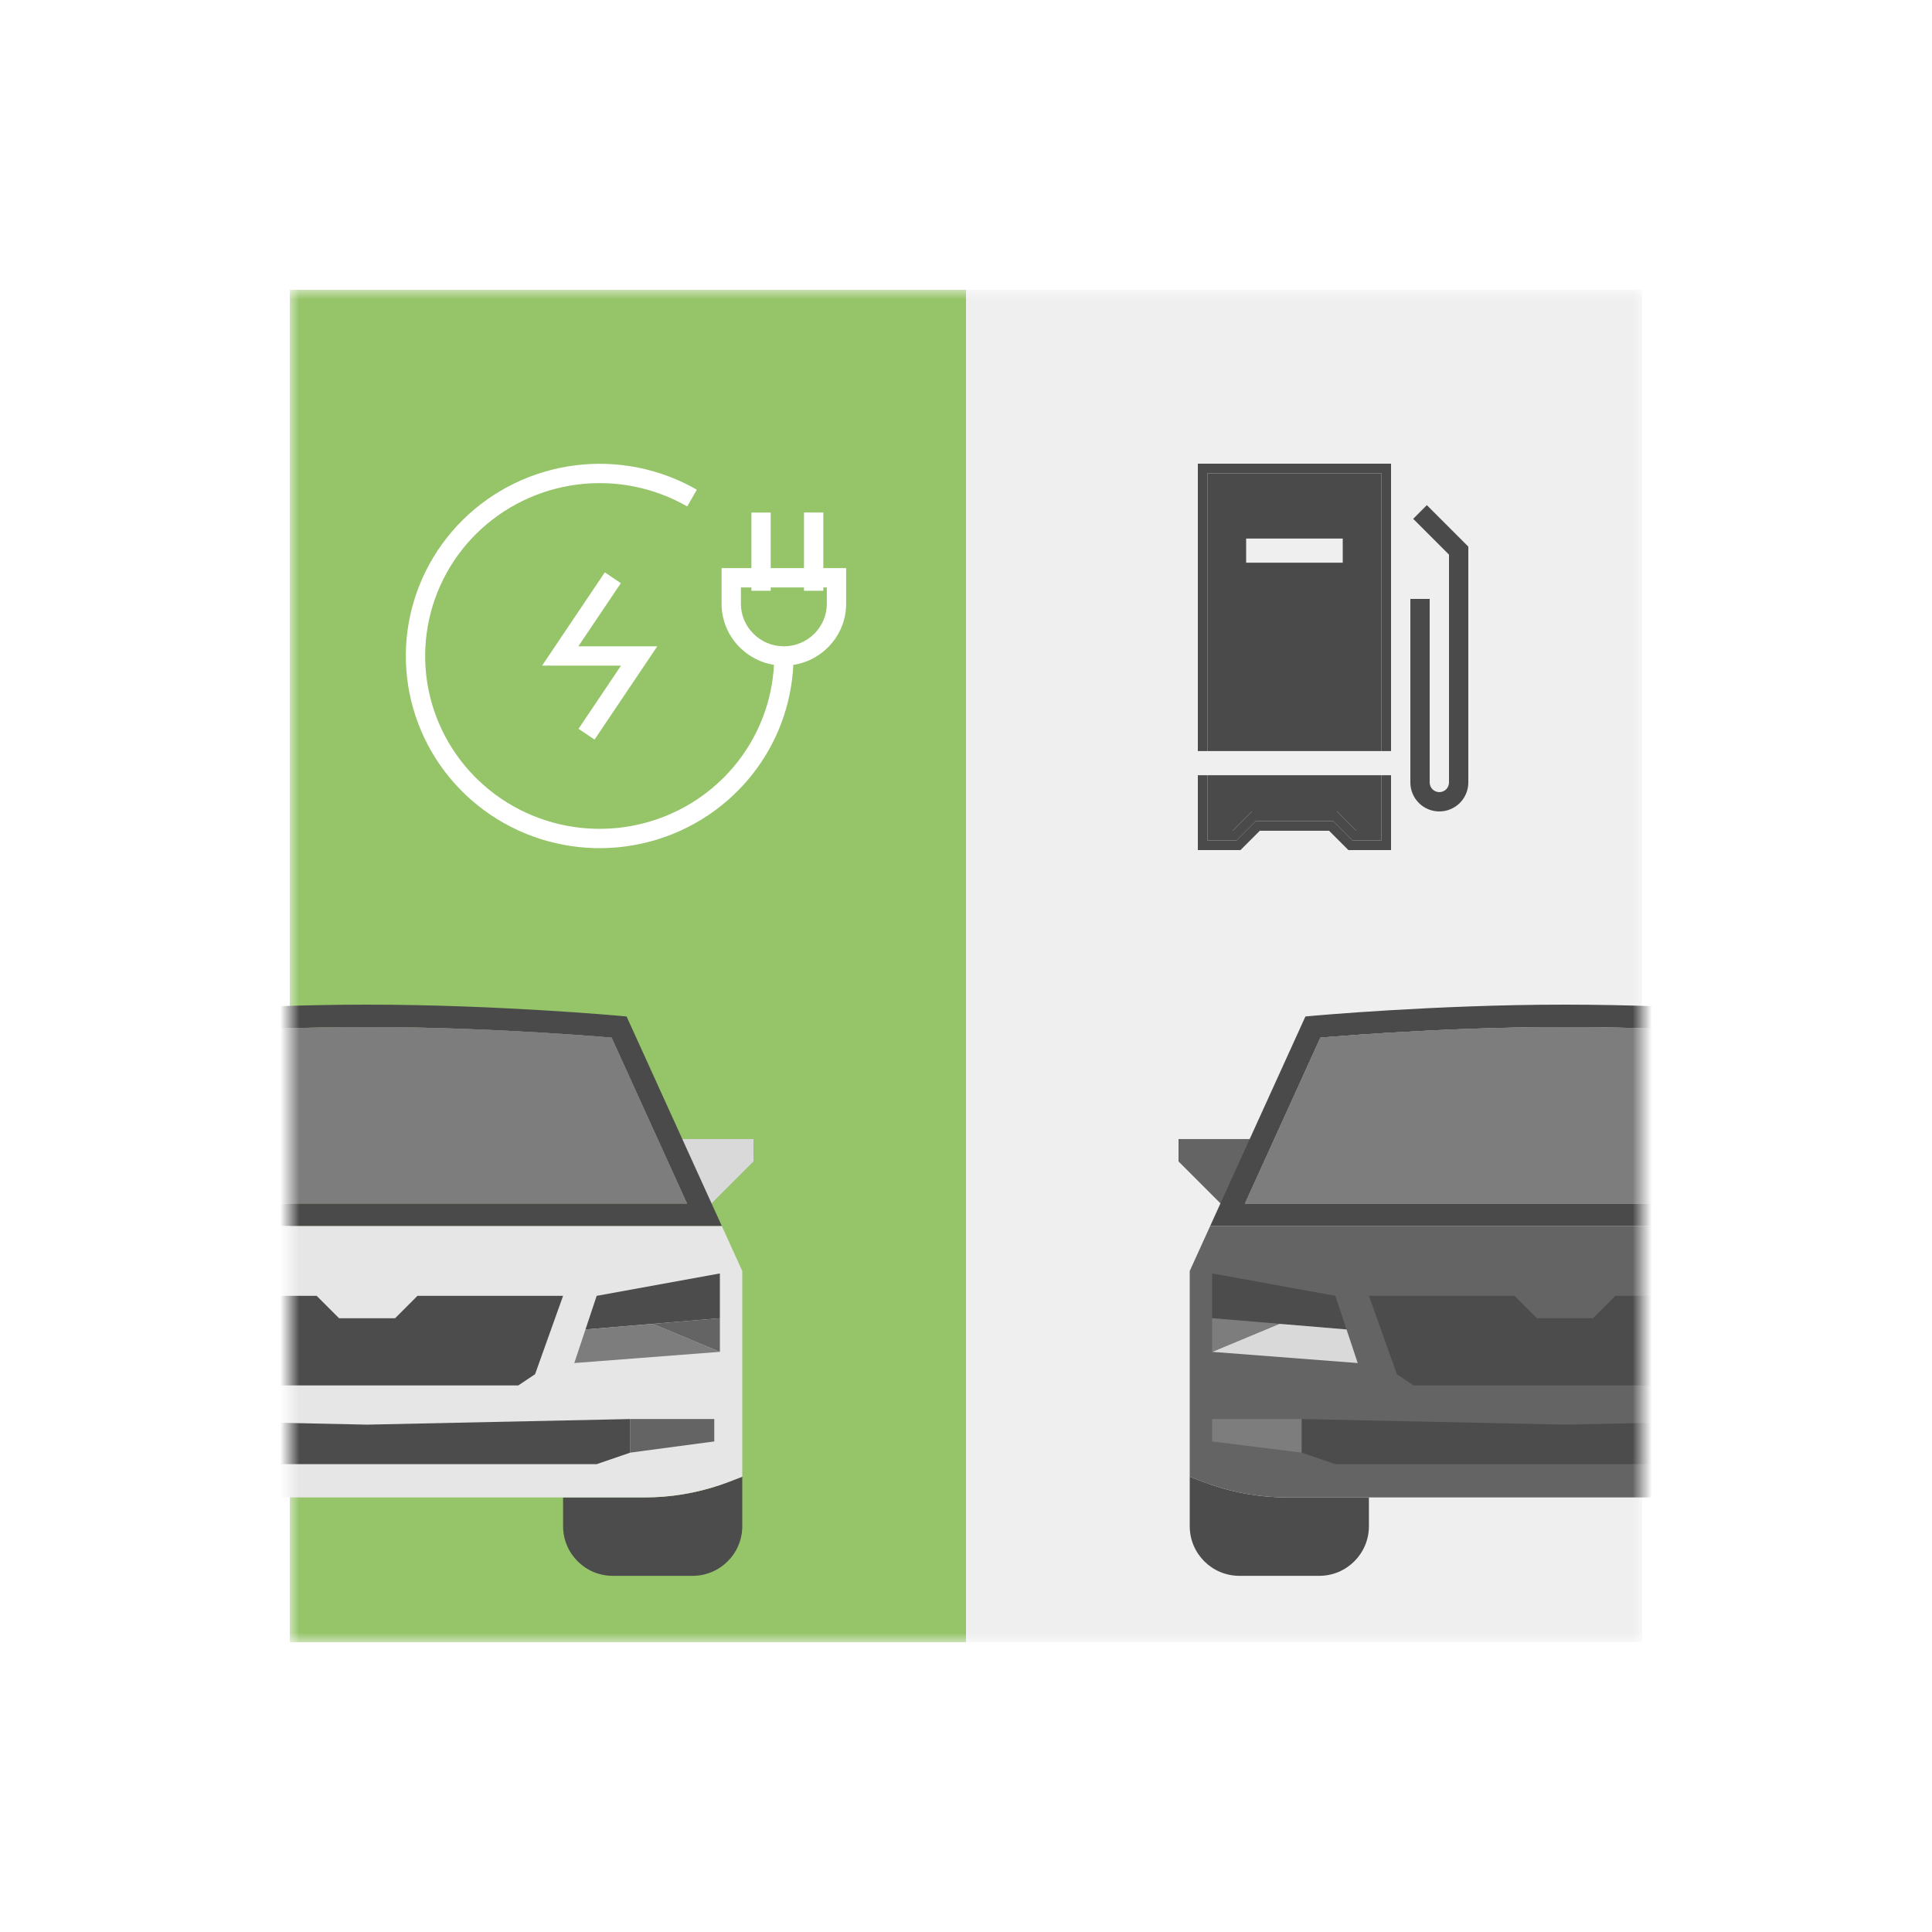 <?xml version="1.0" encoding="UTF-8"?>
<svg width="100" height="100" viewBox="0 0 100 100" fill="none" xmlns="http://www.w3.org/2000/svg">
<rect width="100" height="100" fill="white"/>
<mask id="mask0" mask-type="alpha" maskUnits="userSpaceOnUse" x="48" y="15" width="37" height="70">
<rect x="48" y="15" width="37" height="70" fill="#C4C4C4"/>
</mask>
<g mask="url(#mask0)">
<rect x="50" y="15" width="35" height="70" fill="#EFEFEF"/>
<path d="M63.319 62.435L64.807 58.957H61V60.116L63.319 62.435Z" fill="#646464"/>
<path d="M70.855 77.507V78.994C70.855 80.414 69.704 81.565 68.284 81.565H64.151C62.731 81.565 61.58 80.414 61.58 78.994V76.434L62.261 76.696C62.419 76.757 62.579 76.814 62.739 76.868C63.992 77.291 65.307 77.507 66.631 77.507H69.696H70.855Z" fill="#4C4C4C"/>
<path d="M91.145 77.507H70.855H69.696H66.631C65.307 77.507 63.992 77.291 62.739 76.868C62.579 76.815 62.419 76.757 62.261 76.696L61.58 76.434V75.192V65.787L62.641 63.453H63.914H98.086H99.359L100.42 65.787V75.192V76.434L99.739 76.696C99.581 76.757 99.421 76.815 99.261 76.868C98.008 77.291 96.693 77.507 95.369 77.507H92.304H91.145Z" fill="#646464"/>
<path d="M69.116 67.073L62.739 65.913V66.913V68.232L69.696 68.812L69.116 67.073Z" fill="#4C4C4C"/>
<path d="M62.739 69.971L70.275 70.551L69.696 68.812L66.217 68.522L62.739 69.971Z" fill="#D9D9D9"/>
<path d="M62.739 68.232V69.971L66.217 68.522L62.739 68.232Z" fill="#7D7D7D"/>
<path d="M67.377 75.188V73.449H62.739V74.609L67.377 75.188Z" fill="#7D7D7D"/>
<path d="M67.377 73.449V75.188L69.116 75.784H92.884L94.623 75.188V73.449L81 73.739L67.377 73.449Z" fill="#4C4C4C"/>
<path d="M72.304 71.13L70.855 67.072H78.391L79.551 68.232H82.449L83.609 67.072H91.145L89.696 71.13L88.826 71.71H73.174L72.304 71.13Z" fill="#4C4C4C"/>
<path fill-rule="evenodd" clip-rule="evenodd" d="M81 52C77.623 52 74.35 52.146 71.923 52.291C70.708 52.364 69.705 52.436 69.004 52.491C68.654 52.518 68.379 52.541 68.192 52.557C68.099 52.565 68.027 52.571 67.978 52.575L67.923 52.58L67.904 52.582L67.568 52.613L63.167 62.294L62.641 63.453H63.914H98.086H99.359L98.832 62.294L94.432 52.613L94.096 52.582L94.077 52.58L94.022 52.575C93.973 52.571 93.901 52.565 93.808 52.557C93.621 52.541 93.346 52.518 92.996 52.491C92.295 52.436 91.292 52.364 90.077 52.291C87.65 52.146 84.377 52 81 52ZM93.656 53.708C93.474 53.692 93.221 53.671 92.906 53.647C92.211 53.592 91.215 53.52 90.008 53.448C87.594 53.304 84.346 53.159 81 53.159C77.654 53.159 74.406 53.304 71.992 53.448C70.785 53.52 69.789 53.592 69.094 53.647C68.779 53.671 68.526 53.692 68.344 53.708L64.441 62.294H97.559L93.656 53.708Z" fill="#4A4A4A"/>
<path fill-rule="evenodd" clip-rule="evenodd" d="M93.656 53.708C93.474 53.692 93.221 53.671 92.906 53.647C92.211 53.592 91.215 53.521 90.008 53.448C87.594 53.304 84.346 53.159 81 53.159C77.654 53.159 74.406 53.304 71.992 53.448C70.785 53.521 69.789 53.592 69.094 53.647C68.779 53.671 68.526 53.692 68.344 53.708L64.441 62.294H97.559L93.656 53.708Z" fill="#7D7D7D"/>
<path d="M92.906 53.647C93.221 53.671 93.474 53.692 93.656 53.708L97.559 62.294H64.441L68.344 53.708C68.526 53.692 68.779 53.671 69.094 53.647C69.789 53.592 70.785 53.521 71.992 53.448C74.406 53.304 77.654 53.159 81 53.159C84.346 53.159 87.594 53.304 90.008 53.448C91.215 53.521 92.211 53.592 92.906 53.647Z" fill="#7D7D7D"/>
</g>
<mask id="mask1" mask-type="alpha" maskUnits="userSpaceOnUse" x="15" y="15" width="37" height="70">
<rect x="15" y="15" width="37" height="70" fill="#C4C4C4"/>
</mask>
<g mask="url(#mask1)">
<rect x="15" y="15" width="35" height="70" fill="#95C469"/>
<path d="M35.194 58.957L36.681 62.435L39 60.116V58.957H35.194Z" fill="#D9D9D9"/>
<path d="M38.42 78.994C38.42 80.414 37.269 81.565 35.849 81.565H31.716C30.296 81.565 29.145 80.414 29.145 78.994V77.507H30.304H33.369C34.693 77.507 36.008 77.291 37.261 76.868C37.421 76.814 37.581 76.757 37.739 76.696L38.42 76.434V78.994Z" fill="#4C4C4C"/>
<path d="M29.145 77.507H8.855H7.696H4.631C3.307 77.507 1.992 77.291 0.739 76.869C0.579 76.815 0.419 76.757 0.261 76.696L-0.42 76.434V75.192V65.787L0.641 63.453H1.914H36.086H37.36L38.42 65.787V75.192V76.434L37.739 76.696C37.581 76.757 37.422 76.815 37.261 76.869C36.008 77.291 34.694 77.507 33.369 77.507H30.305H29.145Z" fill="#E6E6E6"/>
<path d="M30.884 67.073L37.261 65.913V68.232L30.304 68.812L30.884 67.073Z" fill="#4C4C4C"/>
<path d="M29.725 70.551L37.261 69.971L33.783 68.522L30.304 68.812L29.725 70.551Z" fill="#7D7D7D"/>
<path d="M37.261 69.971V68.232L33.783 68.522L37.261 69.971Z" fill="#646464"/>
<path d="M32.623 73.449V75.188L36.971 74.609V73.449H32.623Z" fill="#646464"/>
<path d="M5.377 73.449V75.188L7.116 75.784H30.884L32.623 75.188V73.449L19 73.739L5.377 73.449Z" fill="#4C4C4C"/>
<path d="M10.304 71.13L8.855 67.072H16.391L17.551 68.232H20.449L21.608 67.072H29.145L27.695 71.13L26.826 71.71H11.174L10.304 71.13Z" fill="#4C4C4C"/>
<path fill-rule="evenodd" clip-rule="evenodd" d="M19 52C15.623 52 12.35 52.146 9.923 52.291C8.708 52.364 7.705 52.436 7.004 52.491C6.654 52.518 6.379 52.541 6.192 52.557C6.099 52.565 6.027 52.571 5.978 52.575L5.923 52.58L5.904 52.582L5.568 52.613L1.168 62.294L0.641 63.453H1.914H36.086H37.359L36.832 62.294L32.432 52.613L32.096 52.582L32.077 52.58L32.022 52.575C31.973 52.571 31.901 52.565 31.808 52.557C31.621 52.541 31.346 52.518 30.996 52.491C30.295 52.436 29.292 52.364 28.077 52.291C25.65 52.146 22.377 52 19 52ZM31.656 53.708C31.474 53.692 31.221 53.671 30.906 53.647C30.211 53.592 29.215 53.52 28.008 53.448C25.594 53.304 22.346 53.159 19 53.159C15.654 53.159 12.406 53.304 9.992 53.448C8.786 53.52 7.789 53.592 7.095 53.647C6.779 53.671 6.526 53.692 6.344 53.708L2.441 62.294H35.559L31.656 53.708Z" fill="#4A4A4A"/>
<path fill-rule="evenodd" clip-rule="evenodd" d="M31.656 53.708C31.474 53.692 31.221 53.671 30.906 53.647C30.211 53.592 29.215 53.521 28.008 53.448C25.594 53.304 22.346 53.159 19 53.159C15.654 53.159 12.406 53.304 9.992 53.448C8.786 53.521 7.789 53.592 7.095 53.647C6.779 53.671 6.526 53.692 6.344 53.708L2.441 62.294H35.559L31.656 53.708Z" fill="#7D7D7D"/>
<path d="M30.906 53.647C31.221 53.671 31.474 53.692 31.656 53.708L35.559 62.294H2.441L6.344 53.708C6.526 53.692 6.779 53.671 7.095 53.647C7.789 53.592 8.786 53.521 9.992 53.448C12.406 53.304 15.654 53.159 19 53.159C22.346 53.159 25.594 53.304 28.008 53.448C29.215 53.521 30.211 53.592 30.906 53.647Z" fill="#7D7D7D"/>
</g>
<path fill-rule="evenodd" clip-rule="evenodd" d="M29.873 25.081C31.846 24.826 33.849 25.225 35.571 26.213L36.069 25.346C34.157 24.248 31.934 23.807 29.745 24.089C27.555 24.372 25.52 25.363 23.955 26.909C22.391 28.456 21.384 30.472 21.093 32.644C20.802 34.817 21.243 37.023 22.347 38.922C23.451 40.82 25.155 42.303 27.195 43.142C29.236 43.981 31.498 44.129 33.631 43.563C35.764 42.998 37.651 41.75 38.997 40.012C40.248 38.398 40.966 36.444 41.062 34.416C42.603 34.181 43.796 32.853 43.796 31.254V29.905V29.405H43.296H42.615V26.529H41.615V29.405H39.892V26.53H38.892V29.405H37.849H37.349V29.905V31.254C37.349 32.846 38.531 34.168 40.061 34.413C39.967 36.219 39.322 37.959 38.206 39.4C36.995 40.963 35.297 42.087 33.375 42.596C31.452 43.106 29.414 42.973 27.576 42.217C25.738 41.461 24.204 40.126 23.212 38.419C22.219 36.712 21.823 34.729 22.085 32.777C22.346 30.825 23.25 29.012 24.658 27.62C26.066 26.229 27.899 25.336 29.873 25.081ZM41.615 30.405H39.892V30.579H38.892V30.405H38.349V31.254C38.349 32.458 39.346 33.453 40.572 33.453C41.799 33.453 42.796 32.458 42.796 31.254V30.405H42.615V30.579H41.615V30.405ZM28.582 33.674L31.305 29.625L32.135 30.184L29.935 33.453H33.082H34.021L33.497 34.233L30.773 38.281L29.944 37.723L32.143 34.453H28.997H28.058L28.582 33.674Z" fill="white"/>
<path d="M63.793 43L64.793 42H69.207L70.207 43H71V40.125H63V43H63.793Z" fill="#4A4A4A"/>
<path d="M71 25H63V38.875H71V25ZM69.5 29.125H64.5V27.875H69.5V29.125Z" fill="#4A4A4A"/>
<path d="M71.5 43.5H70L69 42.5H65L64 43.5H62.5V40.125H62V44H64.207L65.207 43H68.793L69.793 44H72V40.125H71.5V43.5Z" fill="#4A4A4A"/>
<path d="M62 38.875H62.5V24.5H71.5V38.875H72V24H62V38.875Z" fill="#4A4A4A"/>
<path d="M63 25H71V38.875H71.5V24.5H62.5V38.875H63V25Z" fill="#4A4A4A"/>
<path d="M71 43H70.207L69.207 42H64.793L63.793 43H63V40.125H62.5V43.5H64L65 42.5H69L70 43.5H71.5V40.125H71V43Z" fill="#4A4A4A"/>
<path d="M73.147 26.854L75 28.707V40.5C75 40.633 74.947 40.76 74.854 40.854C74.76 40.947 74.633 41 74.5 41C74.367 41 74.24 40.947 74.146 40.854C74.053 40.76 74 40.633 74 40.5V31H73V40.5C73 40.898 73.158 41.279 73.439 41.561C73.721 41.842 74.102 42 74.5 42C74.898 42 75.279 41.842 75.561 41.561C75.842 41.279 76 40.898 76 40.5V28.293L73.853 26.146L73.147 26.854Z" fill="#4A4A4A"/>
</svg>
